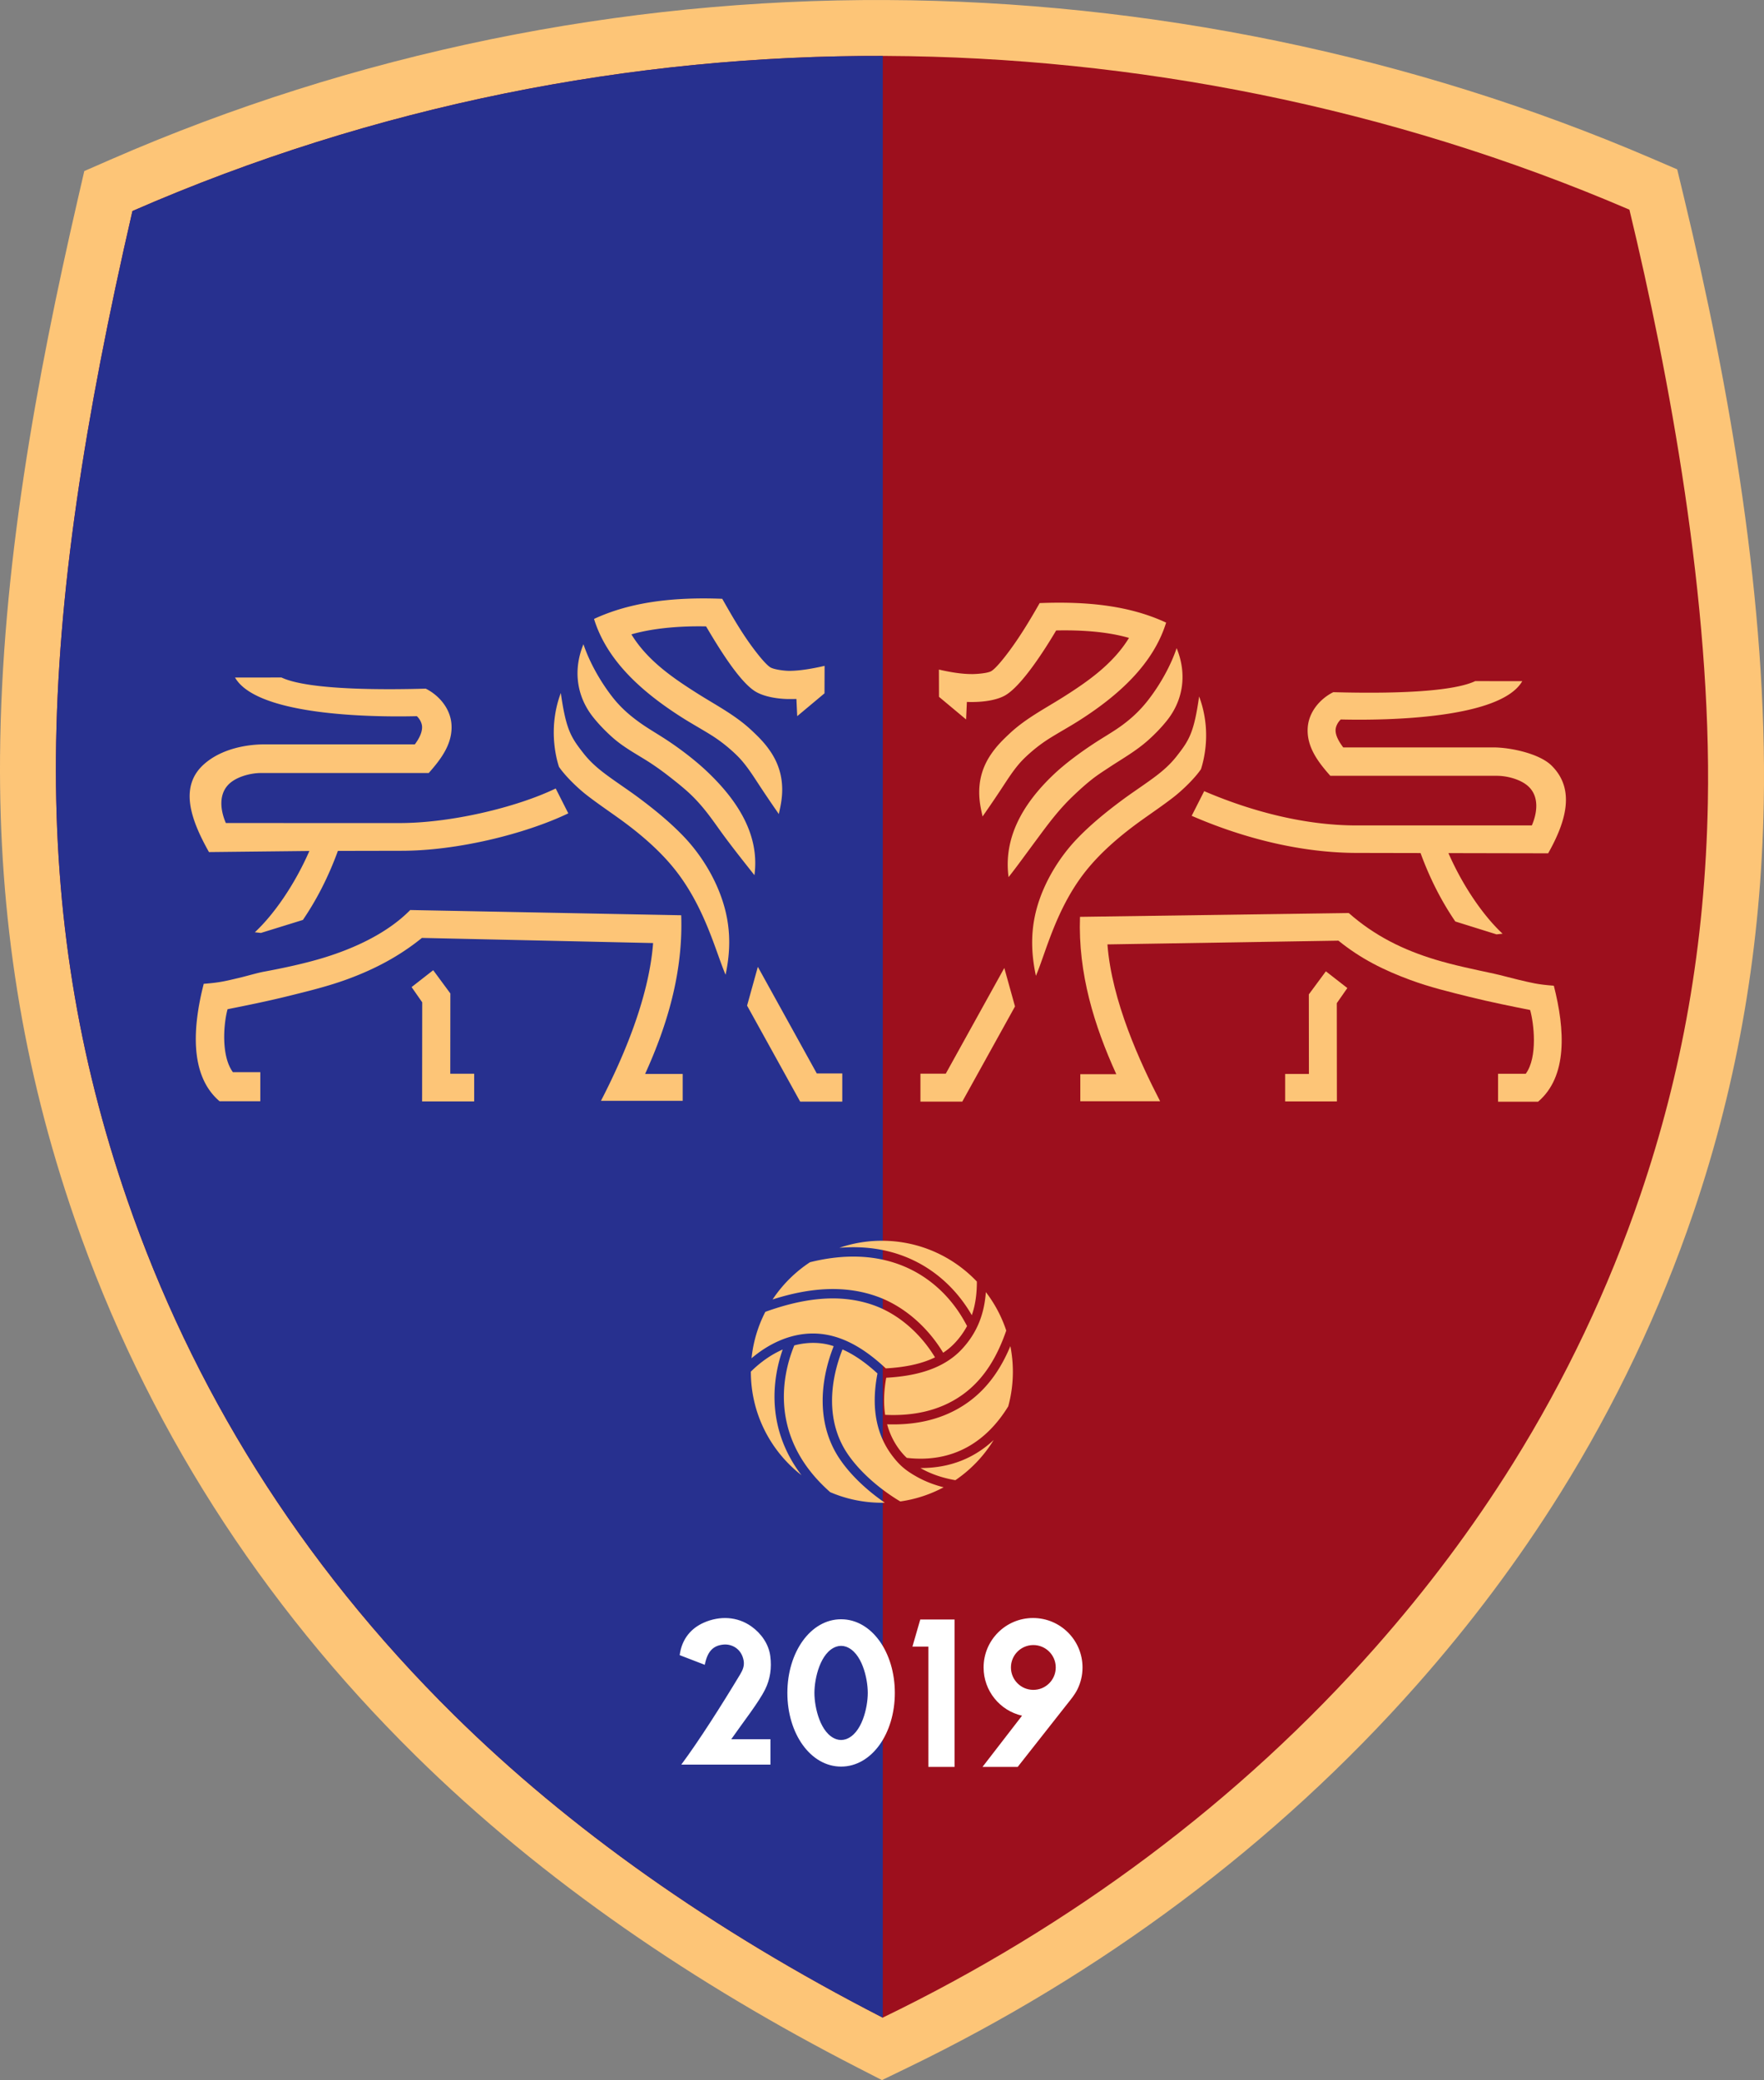 <?xml version="1.0" encoding="UTF-8" standalone="no"?>
<svg
   viewBox="57.26 137.47 480.76 566.94"
   version="1.1"
   id="svg7"
   sodipodi:docname="van.svg"
   inkscape:version="1.4.2 (f4327f4, 2025-05-13)"
   xmlns:inkscape="http://www.inkscape.org/namespaces/inkscape"
   xmlns:sodipodi="http://sodipodi.sourceforge.net/DTD/sodipodi-0.dtd"
   xmlns="http://www.w3.org/2000/svg"
   xmlns:svg="http://www.w3.org/2000/svg">
  <rect x="57.26" y="137.47" width="480.76" height="566.94" fill="#808080" stroke="none"/>
  <defs
     id="defs7" />
  <sodipodi:namedview
     id="namedview7"
     pagecolor="#ffffff"
     bordercolor="#000000"
     borderopacity="0.25"
     inkscape:showpageshadow="2"
     inkscape:pageopacity="0.0"
     inkscape:pagecheckerboard="0"
     inkscape:deskcolor="#d1d1d1"
     inkscape:zoom="1.423431"
     inkscape:cx="240.6158"
     inkscape:cy="283.47"
     inkscape:window-width="1920"
     inkscape:window-height="1009"
     inkscape:window-x="-8"
     inkscape:window-y="-8"
     inkscape:window-maximized="1"
     inkscape:current-layer="svg7" />
  <path
     d="M87.256 181.024c66.608-29.098 139.05-43.899 211.72-43.544 71.188.348 142.961 15.017 208.382 43.14l7.008 3.012 1.787 7.415c12.628 52.38 22.826 111.402 21.8 165.457-.73 38.357-6.838 75.216-19.197 111.554-9.078 26.69-21.281 52.373-36.195 76.294-11.515 18.469-24.586 35.84-38.989 52.153-38.748 43.887-86.457 79.123-139.106 104.596l-6.838 3.308-6.758-3.47c-43.776-22.477-85.407-50.482-120.513-85.126-41.986-41.435-73.465-90.395-92.755-146.187-14.244-41.198-20.68-82.39-20.329-125.998.41-50.973 9.813-102.527 21.235-152.065l1.723-7.47z"
     style="fill:#fdc577;fill-rule:evenodd"
     id="path1" />
  <path
     d="M93.356 194.987c66.147-28.896 136.589-42.607 205.547-42.27 66.835.327 136.918 13.736 202.438 41.901 10.798 44.793 22.41 107.208 21.377 161.597-.744 39.14-7.132 73.843-18.388 106.937-8.714 25.62-20.446 50.277-34.7 73.139-11.085 17.78-23.576 34.38-37.48 50.13-37.17 42.099-83.096 76.18-134.32 100.964-46.637-23.946-85.665-51.722-116.77-82.418-42.625-42.064-71.527-89.617-89.057-140.32-13.574-39.258-19.836-78.284-19.493-120.896.354-43.966 7.733-91.893 20.846-148.764"
     style="fill:#9d0f1d;fill-rule:evenodd"
     id="path2" />
  <path
     d="M93.356 194.987c65.81-28.75 135.872-42.464 204.493-42.272v534.66l-.02.01c-46.636-23.946-85.664-51.722-116.769-82.418-42.625-42.064-71.527-89.617-89.057-140.32-13.574-39.258-19.836-78.284-19.493-120.896.354-43.966 7.733-91.893 20.846-148.764"
     style="fill:#27308f;fill-rule:evenodd"
     id="path3" />
  <path
     d="M364.956 311.334c-6.214-1.793-13.447-2.167-19.849-2.032-3.303 5.587-9.385 15.015-13.79 17.636-2.387 1.42-6.096 1.839-8.824 1.872q-.85.01-1.72-.02l-.215 4.77-7.387-6.167-.023-7.428c2.976.689 6.273 1.264 9.251 1.227 1.147-.014 4.012-.215 5.023-.801 1.406-.837 3.976-4.23 4.962-5.564 3.056-4.134 5.683-8.522 8.224-12.981 13.207-.514 24.581.729 34.467 5.32-3.447 11.161-12.758 19.767-23.96 26.849-2.338 1.478-4.903 2.903-7.36 4.416a41 41 0 0 0-5.04 3.636c-1.286 1.092-2.558 2.258-3.62 3.485-1.77 2.046-3.18 4.265-4.717 6.605a325 325 0 0 1-5.333 7.85c-.485-2.528-2.725-9.645 2.342-17.008 1.51-2.208 3.06-3.75 5.006-5.575 4.428-4.157 9.638-6.803 14.65-9.971 6.695-4.233 13.583-9.037 17.913-16.119M229.344 310.37c6.256-1.81 13.906-2.31 20.351-2.173 3.326 5.635 9.08 15.145 13.514 17.788 2.403 1.433 6.137 1.977 8.883 2.011.57.007 1.64 0 2.224-.02l.217 4.687 7.436-6.22.023-7.491c-2.996.695-6.807 1.397-9.805 1.36-1.154-.014-3.916-.34-4.933-.93-1.416-.844-4.003-4.267-4.996-5.613-3.076-4.17-5.598-8.594-8.156-13.093-13.296-.517-24.993.859-34.946 5.489 3.471 11.258 12.845 19.815 24.122 26.958 2.354 1.49 4.936 2.927 7.41 4.453a41 41 0 0 1 5.073 3.668c1.295 1.102 2.575 2.277 3.645 3.515 1.782 2.063 3.202 4.302 4.749 6.662a328 328 0 0 0 5.368 7.918c.489-2.55 2.744-9.729-2.358-17.155-1.52-2.227-3.08-3.781-5.039-5.623-4.458-4.193-9.703-6.861-14.749-10.057-6.74-4.269-13.674-8.991-18.033-16.134m50.519 119.664-16.06-29.053-2.936 10.574 14.468 26.164h11.478v-7.685zm-107.534-19.379-.029 27.017h14.193v-7.56h-6.515l.023-21.87-4.674-6.339-5.89 4.6zm60.744 19.53c6.044-13.307 10.385-27.69 9.841-43.258l-73.857-1.424c-6.067 6.184-15.002 10.397-23.762 13.058-5.108 1.552-11.032 2.804-16.128 3.75-1.89.35-4.746 1.212-6.682 1.665-3.692.863-5.155 1.29-9.702 1.637-3.099 12.111-3.798 25.097 4.32 32.009h11.101v-7.93h-7.476c-3.354-4.588-2.455-13.623-1.443-17.158 4.857-.97 10.643-2.12 16.736-3.632 5.263-1.306 10.757-2.636 16.08-4.602 7.296-2.694 13.972-6.188 20.149-11.197l63.008 1.4c-1.186 15.551-8.687 32.3-14.21 42.995h22.272v-7.314zM118.812 361.79c-1.502-3.479-2.049-7.902.926-10.696 2.084-1.957 5.863-2.938 8.647-2.938h45.723c3.282-3.71 6.555-7.94 6.197-13.238-.303-4.486-3.565-8.04-7.012-9.752-9.224.253-31.607.603-39.32-3.043l-12.657.015c5.915 10.3 36.618 10.842 49.549 10.531.737.676 1.351 1.772 1.419 2.768.11 1.63-.85 3.42-1.964 4.911h-40.945c-4.594 0-11.609 1.069-16.488 5.385-6.922 6.123-3.576 15.259 1.325 23.974l27.364-.3c-4.097 9.374-9.774 17.413-14.862 22.157l1.665.179 11.432-3.541c3.63-5.325 6.879-11.525 9.536-18.811l17.098-.034c15.545.042 34.199-4.693 45.698-10.206l-3.432-6.778c-10.49 5.07-28.492 9.462-42.735 9.423zm91.292-35.446c-3.243 8.677-1.65 16.558-.509 20.116 1.596 2.363 4.892 5.647 7.664 7.795 2.604 2.018 5.489 3.986 8.391 6.059 5.554 3.966 11.151 8.651 15.442 14.015 8.266 10.331 11.235 22.584 13.915 28.807 1.902-8.88.99-16.235-2.086-23.514-2.375-5.62-5.818-10.467-9.182-14.012-3.748-3.948-8.087-7.484-12.442-10.729-2.406-1.792-4.875-3.424-7.46-5.277-2.679-1.917-5.287-3.921-7.548-6.811-3.438-4.393-4.763-6.422-6.185-16.45m6.171-13.285c-2.832 6.898-1.936 14.109 2.62 19.856 1.577 1.989 3.478 3.94 5.32 5.57 3.364 2.978 7.227 4.886 10.623 7.147a76 76 0 0 1 4.279 3.07c2.058 1.586 4.683 3.664 6.497 5.416 3.92 3.785 6.331 7.619 9.005 11.233 3.02 4.082 5.953 7.729 8.256 10.655 1.483-11.068-4.694-20.425-12.785-28.137-3.2-3.05-7.219-6.128-10.935-8.59-2.653-1.758-5.171-3.168-7.534-4.861-2.679-1.92-5.161-4.046-7.424-6.937-3.439-4.394-6.363-9.732-7.921-14.423M377.937 314.122c2.814 6.84 1.923 13.989-2.602 19.687-1.567 1.972-3.454 3.906-5.285 5.523-3.341 2.952-7.178 5.086-10.552 7.33-1.422.944-2.85 1.844-4.25 2.92-2.045 1.575-4.027 3.39-5.83 5.128-3.895 3.754-6.912 7.918-9.568 11.502-3 4.047-5.425 7.42-7.712 10.32-1.474-10.973 4.173-20.25 12.21-27.896 3.18-3.025 7.17-5.954 10.862-8.395 2.636-1.744 5.137-3.142 7.484-4.82 2.661-1.903 5.127-4.133 7.374-7 3.416-4.356 6.321-9.648 7.87-14.299M384.067 327.294c3.221 8.603 1.64 16.295.505 19.823-1.584 2.342-4.859 5.598-7.612 7.728-2.587 2.001-5.452 3.952-8.335 6.007-5.516 3.933-11.076 8.578-15.339 13.896-8.21 10.244-11.038 22.513-13.7 28.683-1.889-8.805-1.104-16.096 1.95-23.313 2.36-5.572 5.78-10.378 9.12-13.893 3.724-3.914 8.034-7.42 12.36-10.637 2.39-1.777 4.842-3.395 7.41-5.232 2.66-1.901 5.252-3.888 7.498-6.753 3.414-4.356 4.731-6.368 6.143-16.31M474.75 362.438c1.49-3.45 2.034-7.835-.92-10.605-2.07-1.94-5.825-2.913-8.59-2.913h-45.417c-3.26-3.679-6.511-7.872-6.156-13.125.301-4.447 3.542-7.972 6.966-9.669 9.161.25 31.029.598 38.69-3.016l12.817.014c-5.876 10.212-36.618 10.75-49.462 10.442-.733.67-1.343 1.756-1.41 2.744-.109 1.615.967 3.39 2.073 4.869h40.916c4.564 0 12.523 1.634 15.889 4.973 6.513 6.46 3.918 15.25-.95 23.892l-27.181-.055c4.07 9.294 9.709 17.265 14.763 21.97l-1.654.176-11.233-3.51c-3.606-5.28-6.833-11.427-9.472-18.651l-16.985-.034c-15.44.042-31.275-3.98-45.392-10.118l3.41-6.721c12.978 5.565 27.567 9.381 41.716 9.343z"
     style="fill:#fdc577;fill-rule:evenodd"
     id="path4" />
  <path
     d="M361.496 430.249c-6.004-13.194-10.438-27.454-9.898-42.888l73.242-1.048c7.104 6.267 14.901 10.064 23.603 12.703 5.076 1.54 10.419 2.632 16.02 3.84 1.867.403 4.714 1.201 6.638 1.65 3.668.857 5.12 1.28 9.637 1.624 3.078 12.008 3.773 24.761-4.292 31.614h-10.904v-7.618h7.548c3.332-4.55 2.194-13.872 1.19-17.377-4.826-.962-10.572-2.102-16.625-3.601-5.228-1.295-10.685-2.614-15.973-4.562-7.246-2.672-13.512-5.771-19.647-10.737l-62.953 1.023c1.177 15.418 8.872 32.146 14.358 42.75h-21.756v-7.373z"
     style="fill:#fdc577;fill-rule:evenodd"
     id="path5" />
  <path
     d="m421.59 410.886.028 26.787H407.52v-7.496h6.472l-.023-21.683 4.643-6.285 5.85 4.56zM315.02 430.1l15.952-28.806 2.916 10.485-14.371 25.94h-11.402V430.1zM297.602 475.642c10.192 0 19.388 4.273 25.894 11.125.003 3.24-.376 6.295-1.378 9.168-3.73-6.45-9.154-11.738-15.927-14.972-6.406-3.06-13.293-3.968-20.171-3.398a35.6 35.6 0 0 1 11.582-1.923m28.346 13.998a35.6 35.6 0 0 1 5.555 10.48c-2.356 6.823-5.879 13.163-11.928 17.492-6.214 4.448-13.554 5.835-21.077 5.477-.494-3.287-.314-6.708.29-10.107 7.476-.425 15.356-2.119 20.643-7.812 4.296-4.624 6.095-9.798 6.517-15.53m6.674 14.724c.448 2.258.684 4.592.684 6.982 0 3.263-.44 6.424-1.26 9.427-5.769 9.406-14.758 15.536-27.653 14.048a17.7 17.7 0 0 1-1.991-2.229 20.3 20.3 0 0 1-3.365-6.922c7.877.271 15.515-1.319 22.026-5.98 5.505-3.94 9.063-9.347 11.559-15.326m-4.541 25.583a35.9 35.9 0 0 1-10.447 10.956c-3.32-.575-6.622-1.629-9.515-3.313 8.233.028 14.813-2.819 19.962-7.643m-13.641 12.888a35.5 35.5 0 0 1-11.82 3.862c-5.57-3.318-11.104-8.09-14.464-13.13-5.659-8.49-4.907-19.13-1.307-28.25l.02-.054c3.506 1.548 6.683 3.944 9.536 6.55-1.52 7.83-.967 15.755 3.952 22.313 2.064 2.751 3.77 4.17 6.891 5.908 2.24 1.248 4.68 2.164 7.192 2.801m-16.024 4.205q-.406.01-.814.01c-5 0-9.76-1.03-14.082-2.887-5.75-5.065-10.154-11.35-11.862-19.024-1.53-6.872-.675-14.015 1.896-20.527l.175-.443c3.45-.933 7.341-.97 10.742.21-3.916 9.92-4.582 21.394 1.558 30.606 2.986 4.478 7.534 8.73 12.387 12.055m-22.724-7.505c-8.394-6.533-13.794-16.731-13.794-28.19v-.036c2.502-2.476 5.453-4.613 8.68-6.026-2.282 6.545-2.93 13.6-1.415 20.411 1.154 5.187 3.446 9.788 6.529 13.841m-13.607-31.864a35.5 35.5 0 0 1 3.76-12.655c9.501-3.416 19.794-5.28 29.573-1.782 6.94 2.483 12.884 7.921 16.666 14.19-4.104 2.004-8.89 2.747-13.41 3.005-5.628-5.257-12.353-9.685-20.34-9.502-6.032.137-11.673 2.86-16.249 6.744m5.74-16.027a35.9 35.9 0 0 1 10.19-10.15c9.048-2.256 18.527-2.306 27.075 1.775 5.372 2.566 9.826 6.526 13.173 11.354.949 1.369 1.783 2.797 2.56 4.268a21.7 21.7 0 0 1-3.264 4.54 17.5 17.5 0 0 1-3.251 2.732c-4.087-6.801-10.508-12.645-18.03-15.336-9.415-3.368-19.196-2.14-28.452.817"
     style="fill:#fdc577;fill-rule:evenodd"
     id="path6" />
  <path
     d="m 325.025,619.056 h 9.591 l 13.425,-17.06 c 1.08,-1.372 2.091,-2.535 2.86,-4.09 0.916,-1.853 1.391,-3.894 1.387,-5.961 0,-7.444 -6.036,-13.48 -13.48,-13.48 -7.443,0 -13.48,6.036 -13.48,13.48 0,6.412 4.48,11.78 10.48,13.144 z m 13.784,-33.218 c 3.404,-0.043 6.186,2.705 6.185,6.109 -5.5e-4,3.404 -2.784,6.151 -6.187,6.106 -3.343,-0.043 -6.03,-2.765 -6.029,-6.108 2.8e-4,-3.343 2.688,-6.065 6.03,-6.107 m -28.528,33.218 h 7.133 v -40.188 h -9.345 l -2.133,7.388 h 4.344 z m -23.788,-40.249 c 8.333,0 14.645,8.991 14.645,20.078 0,11.087 -6.312,20.078 -14.645,20.078 -8.333,0 -14.645,-8.991 -14.645,-20.078 0,-11.087 6.313,-20.078 14.645,-20.078 m 0,7.25 c -0.437,0 -0.862,0.07 -1.277,0.209 -4.375,1.468 -5.995,8.642 -5.995,12.62 0,3.978 1.62,11.15 5.995,12.618 0.415,0.14 0.84,0.21 1.277,0.209 0.437,0 0.863,-0.07 1.278,-0.209 4.375,-1.468 5.994,-8.641 5.994,-12.619 0,-3.978 -1.62,-11.15 -5.994,-12.619 -0.412,-0.139 -0.843,-0.209 -1.278,-0.209 m -19.257,25.445 h -10.679 c 3.202,-4.613 7.451,-9.978 9.238,-13.592 1.364,-2.76 1.828,-5.797 1.397,-9.078 -0.433,-3.299 -2.494,-6.178 -5.132,-8.06 -3.872,-2.764 -8.675,-2.937 -12.966,-1.047 -3.294,1.45 -5.986,4.243 -6.595,8.864 l 6.847,2.637 c 0.749,-4.01 2.602,-5.29 5.094,-5.52 2.263,-0.207 4.922,1.138 5.488,4.359 0.25,1.426 -0.22,2.56 -0.967,3.8 -5.032,8.36 -11.183,18.043 -16.021,24.555 h 24.296 z"
     style="fill:#ffffff;fill-rule:evenodd"
     id="path7"
     sodipodi:nodetypes="cccccsscccscscccccccccssscccscccscccccccccccccccc" />
</svg>
